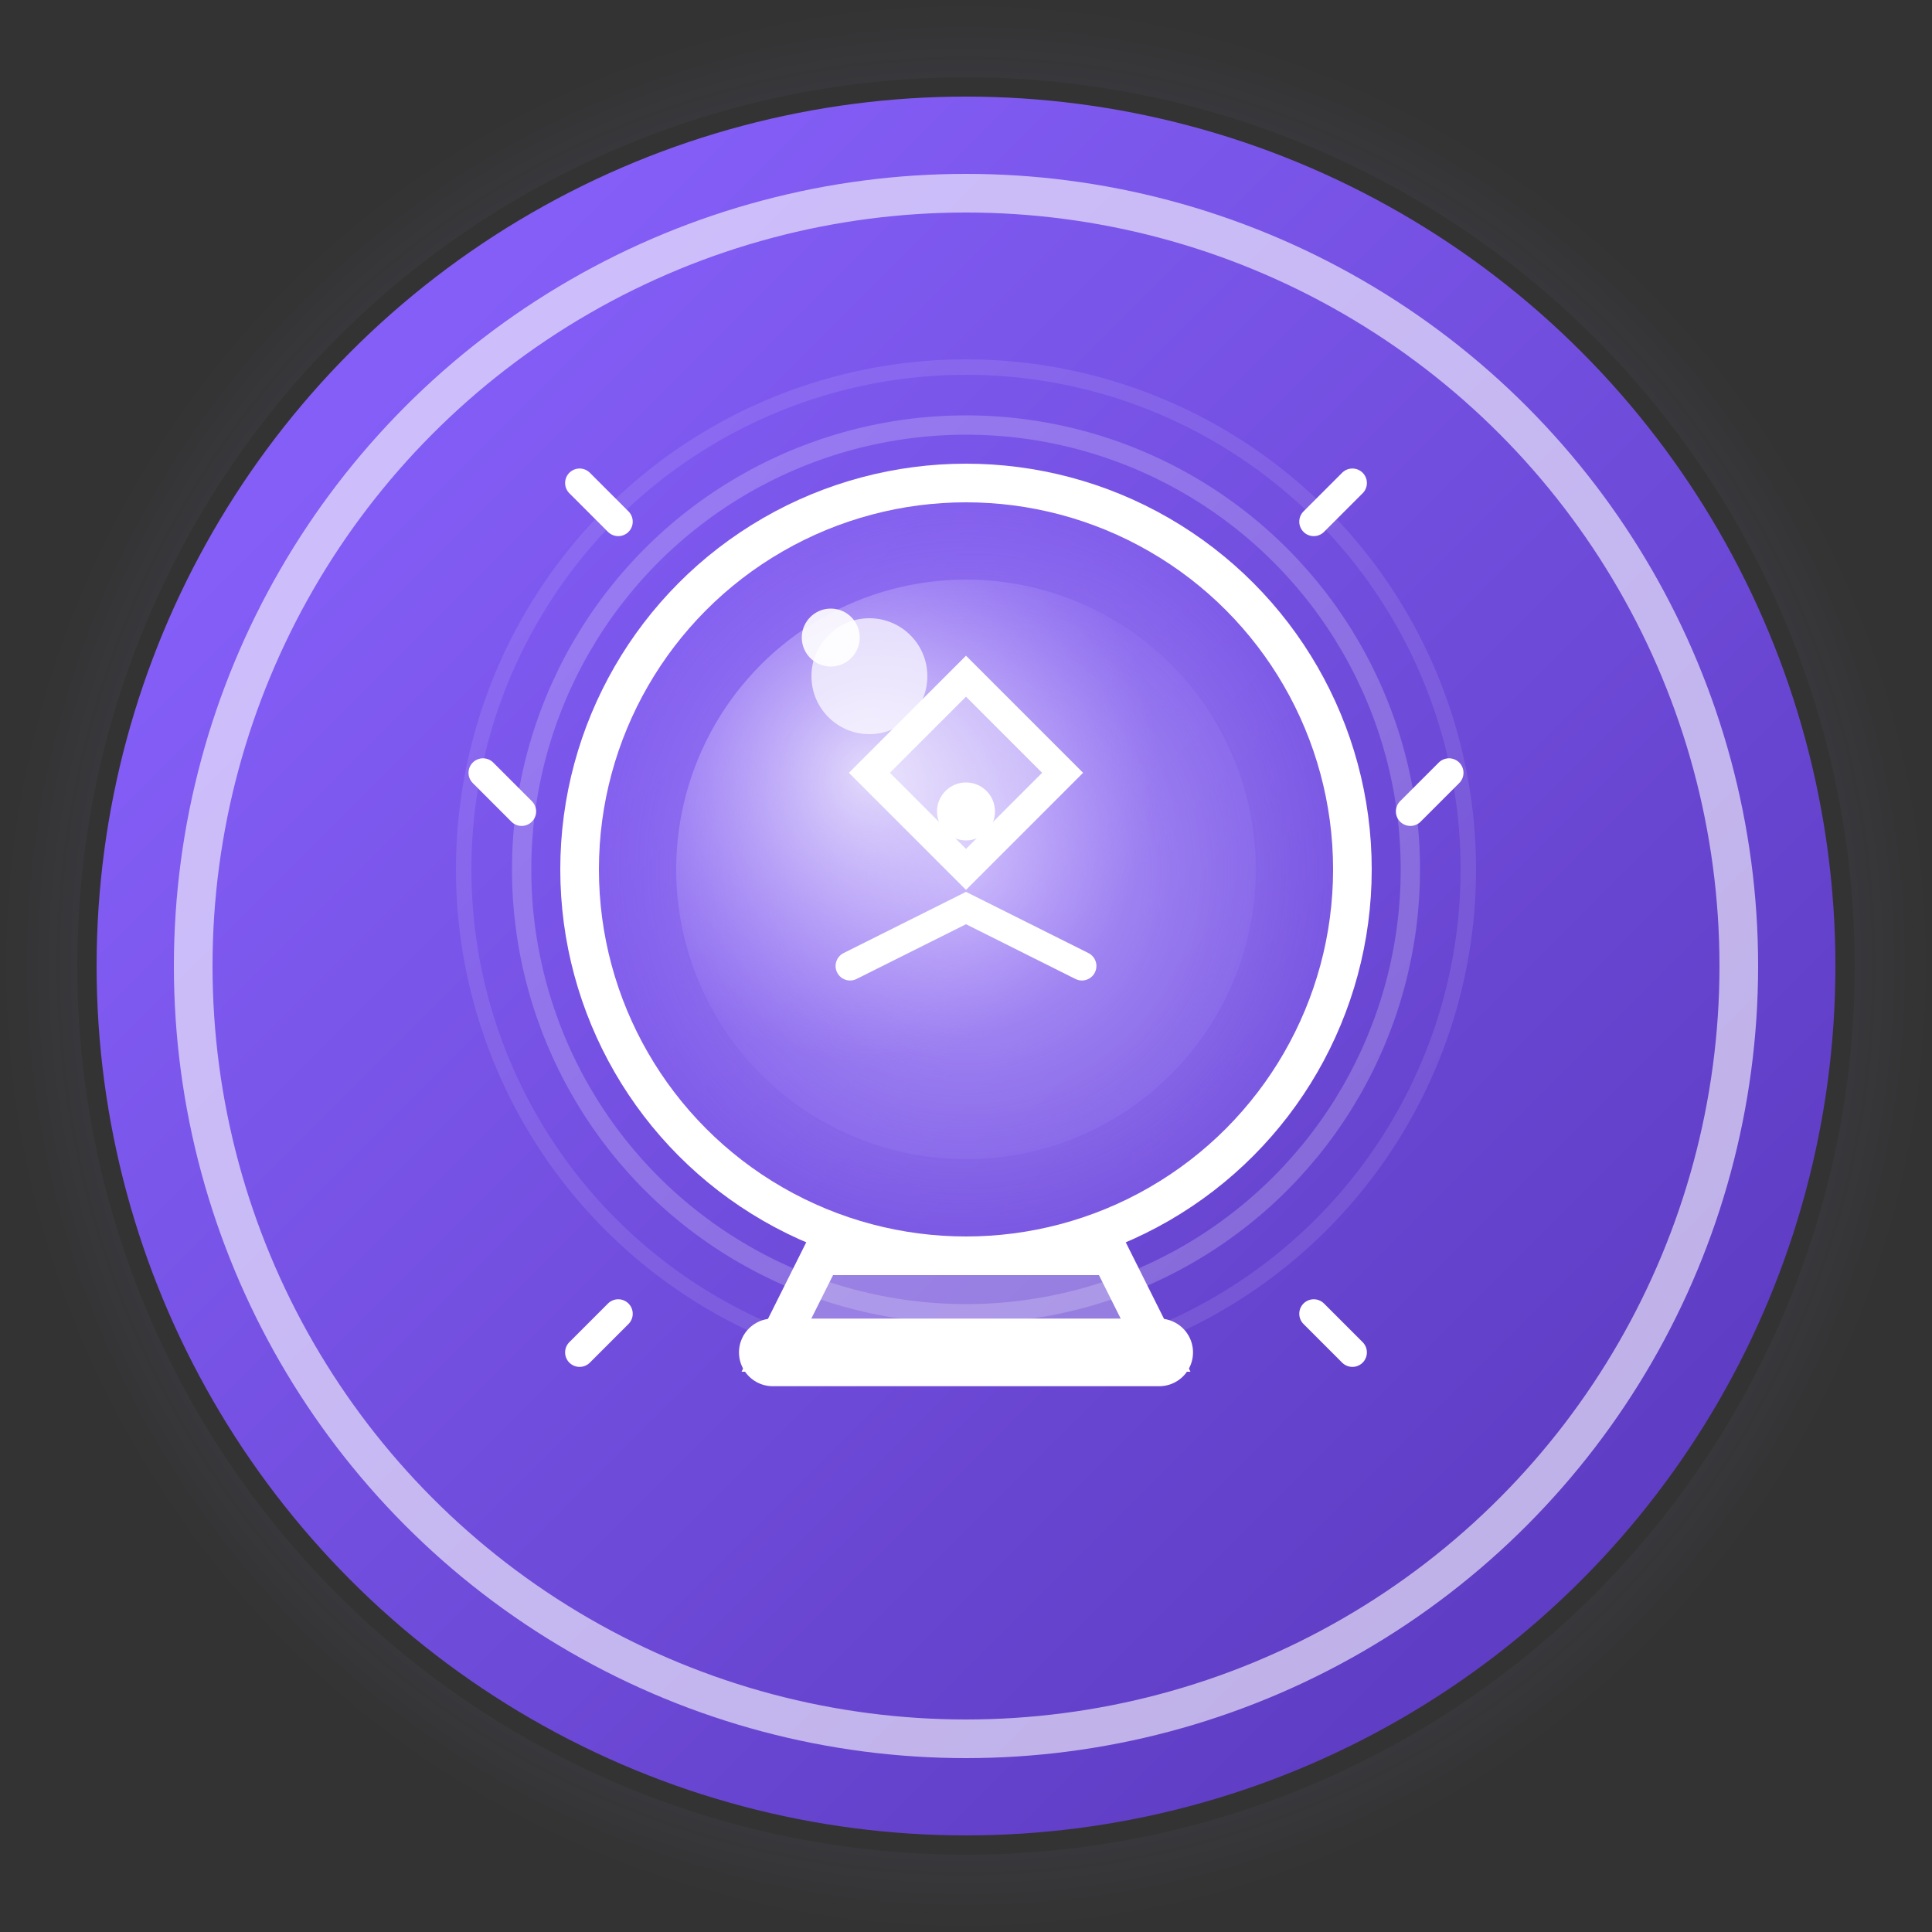 <?xml version="1.0" encoding="UTF-8" standalone="no"?>
<svg width="100" height="100" viewBox="0 0 100 100" fill="none" xmlns="http://www.w3.org/2000/svg">
  <rect x="0" y="0" width="100" height="100" fill="#333333" stroke="none"/>
  <circle cx="50" cy="50" r="45" fill="url(#insight_gradient)" />
  <circle cx="50" cy="50" r="40" stroke="white" stroke-width="2" stroke-opacity="0.6" fill="none" />
  
  <!-- Crystal Ball Icon -->
  <g>
    <!-- Crystal Ball Stand -->
    <path d="M40 70L60 70" stroke="white" stroke-width="3.5" stroke-linecap="round" />
    <path d="M42.5 65H57.5L60 70H40L42.5 65Z" fill="white" fill-opacity="0.3" stroke="white" stroke-width="2" />
    
    <!-- Crystal Ball -->
    <circle cx="50" cy="45" r="20" fill="url(#crystal_gradient)" stroke="white" stroke-width="2" />
    
    <!-- Crystal Ball Internal Light -->
    <circle cx="50" cy="45" r="15" fill="url(#inner_glow)" />
    
    <!-- Light Reflections -->
    <circle cx="45" cy="35" r="3" fill="white" fill-opacity="0.7" />
    <circle cx="43" cy="33" r="1.5" fill="white" fill-opacity="0.9" />
    
    <!-- Insight Symbols -->
    <path d="M50 35L55 40L50 45L45 40L50 35Z" stroke="white" stroke-width="1.5" fill="white" fill-opacity="0.3" />
    <path d="M44 50L50 47L56 50" stroke="white" stroke-width="1.5" stroke-linecap="round" />
    <circle cx="50" cy="42" r="1.5" fill="white" />
    
    <!-- Energy Waves -->
    <circle cx="50" cy="45" r="23" stroke="white" stroke-opacity="0.2" stroke-width="1" fill="none">
      <animate attributeName="r" values="23;27;23" dur="4s" repeatCount="indefinite" />
      <animate attributeName="stroke-opacity" values="0.2;0.5;0.2" dur="4s" repeatCount="indefinite" />
    </circle>
    <circle cx="50" cy="45" r="26" stroke="white" stroke-opacity="0.1" stroke-width="0.8" fill="none">
      <animate attributeName="r" values="26;30;26" dur="4s" repeatCount="indefinite" begin="1s" />
      <animate attributeName="stroke-opacity" values="0.1;0.3;0.1" dur="4s" repeatCount="indefinite" begin="1s" />
    </circle>
  </g>
  
  <!-- Magical Stars -->
  <g>
    <path d="M25 40L27 42" stroke="white" stroke-width="1.5" stroke-linecap="round">
      <animate attributeName="opacity" values="0;1;0" dur="2s" repeatCount="indefinite" begin="0s" />
    </path>
    <path d="M75 40L73 42" stroke="white" stroke-width="1.5" stroke-linecap="round">
      <animate attributeName="opacity" values="0;1;0" dur="2s" repeatCount="indefinite" begin="0.3s" />
    </path>
    <path d="M30 70L32 68" stroke="white" stroke-width="1.5" stroke-linecap="round">
      <animate attributeName="opacity" values="0;1;0" dur="2s" repeatCount="indefinite" begin="0.6s" />
    </path>
    <path d="M70 70L68 68" stroke="white" stroke-width="1.5" stroke-linecap="round">
      <animate attributeName="opacity" values="0;1;0" dur="2s" repeatCount="indefinite" begin="0.9s" />
    </path>
    <path d="M30 25L32 27" stroke="white" stroke-width="1.5" stroke-linecap="round">
      <animate attributeName="opacity" values="0;1;0" dur="2s" repeatCount="indefinite" begin="1.2s" />
    </path>
    <path d="M70 25L68 27" stroke="white" stroke-width="1.5" stroke-linecap="round">
      <animate attributeName="opacity" values="0;1;0" dur="2s" repeatCount="indefinite" begin="1.5s" />
    </path>
  </g>
  
  <!-- Glow effect -->
  <circle cx="50" cy="50" r="48" stroke="url(#glow_gradient)" stroke-width="4" stroke-opacity="0.5" fill="none">
    <animate attributeName="stroke-opacity" values="0.3;0.7;0.3" dur="4s" repeatCount="indefinite" />
  </circle>
  
  <!-- Definitions for gradients -->
  <defs>
    <linearGradient id="insight_gradient" x1="20" y1="20" x2="80" y2="80" gradientUnits="userSpaceOnUse">
      <stop offset="0" stop-color="#845EF7"/>
      <stop offset="1" stop-color="#5F3DC4"/>
    </linearGradient>
    <radialGradient id="crystal_gradient" cx="50" cy="45" r="20" gradientUnits="userSpaceOnUse">
      <stop offset="0" stop-color="#D0BFFF" stop-opacity="0.8"/>
      <stop offset="1" stop-color="#9775FA" stop-opacity="0.3"/>
    </radialGradient>
    <radialGradient id="inner_glow" cx="45" cy="40" r="15" gradientUnits="userSpaceOnUse">
      <stop offset="0" stop-color="white" stop-opacity="0.7"/>
      <stop offset="1" stop-color="#BEA6FF" stop-opacity="0.1"/>
    </radialGradient>
    <radialGradient id="glow_gradient" cx="50" cy="50" r="50" gradientUnits="userSpaceOnUse">
      <stop offset="0" stop-color="#B197FC"/>
      <stop offset="1" stop-color="#B197FC" stop-opacity="0"/>
    </radialGradient>
  </defs>
</svg>